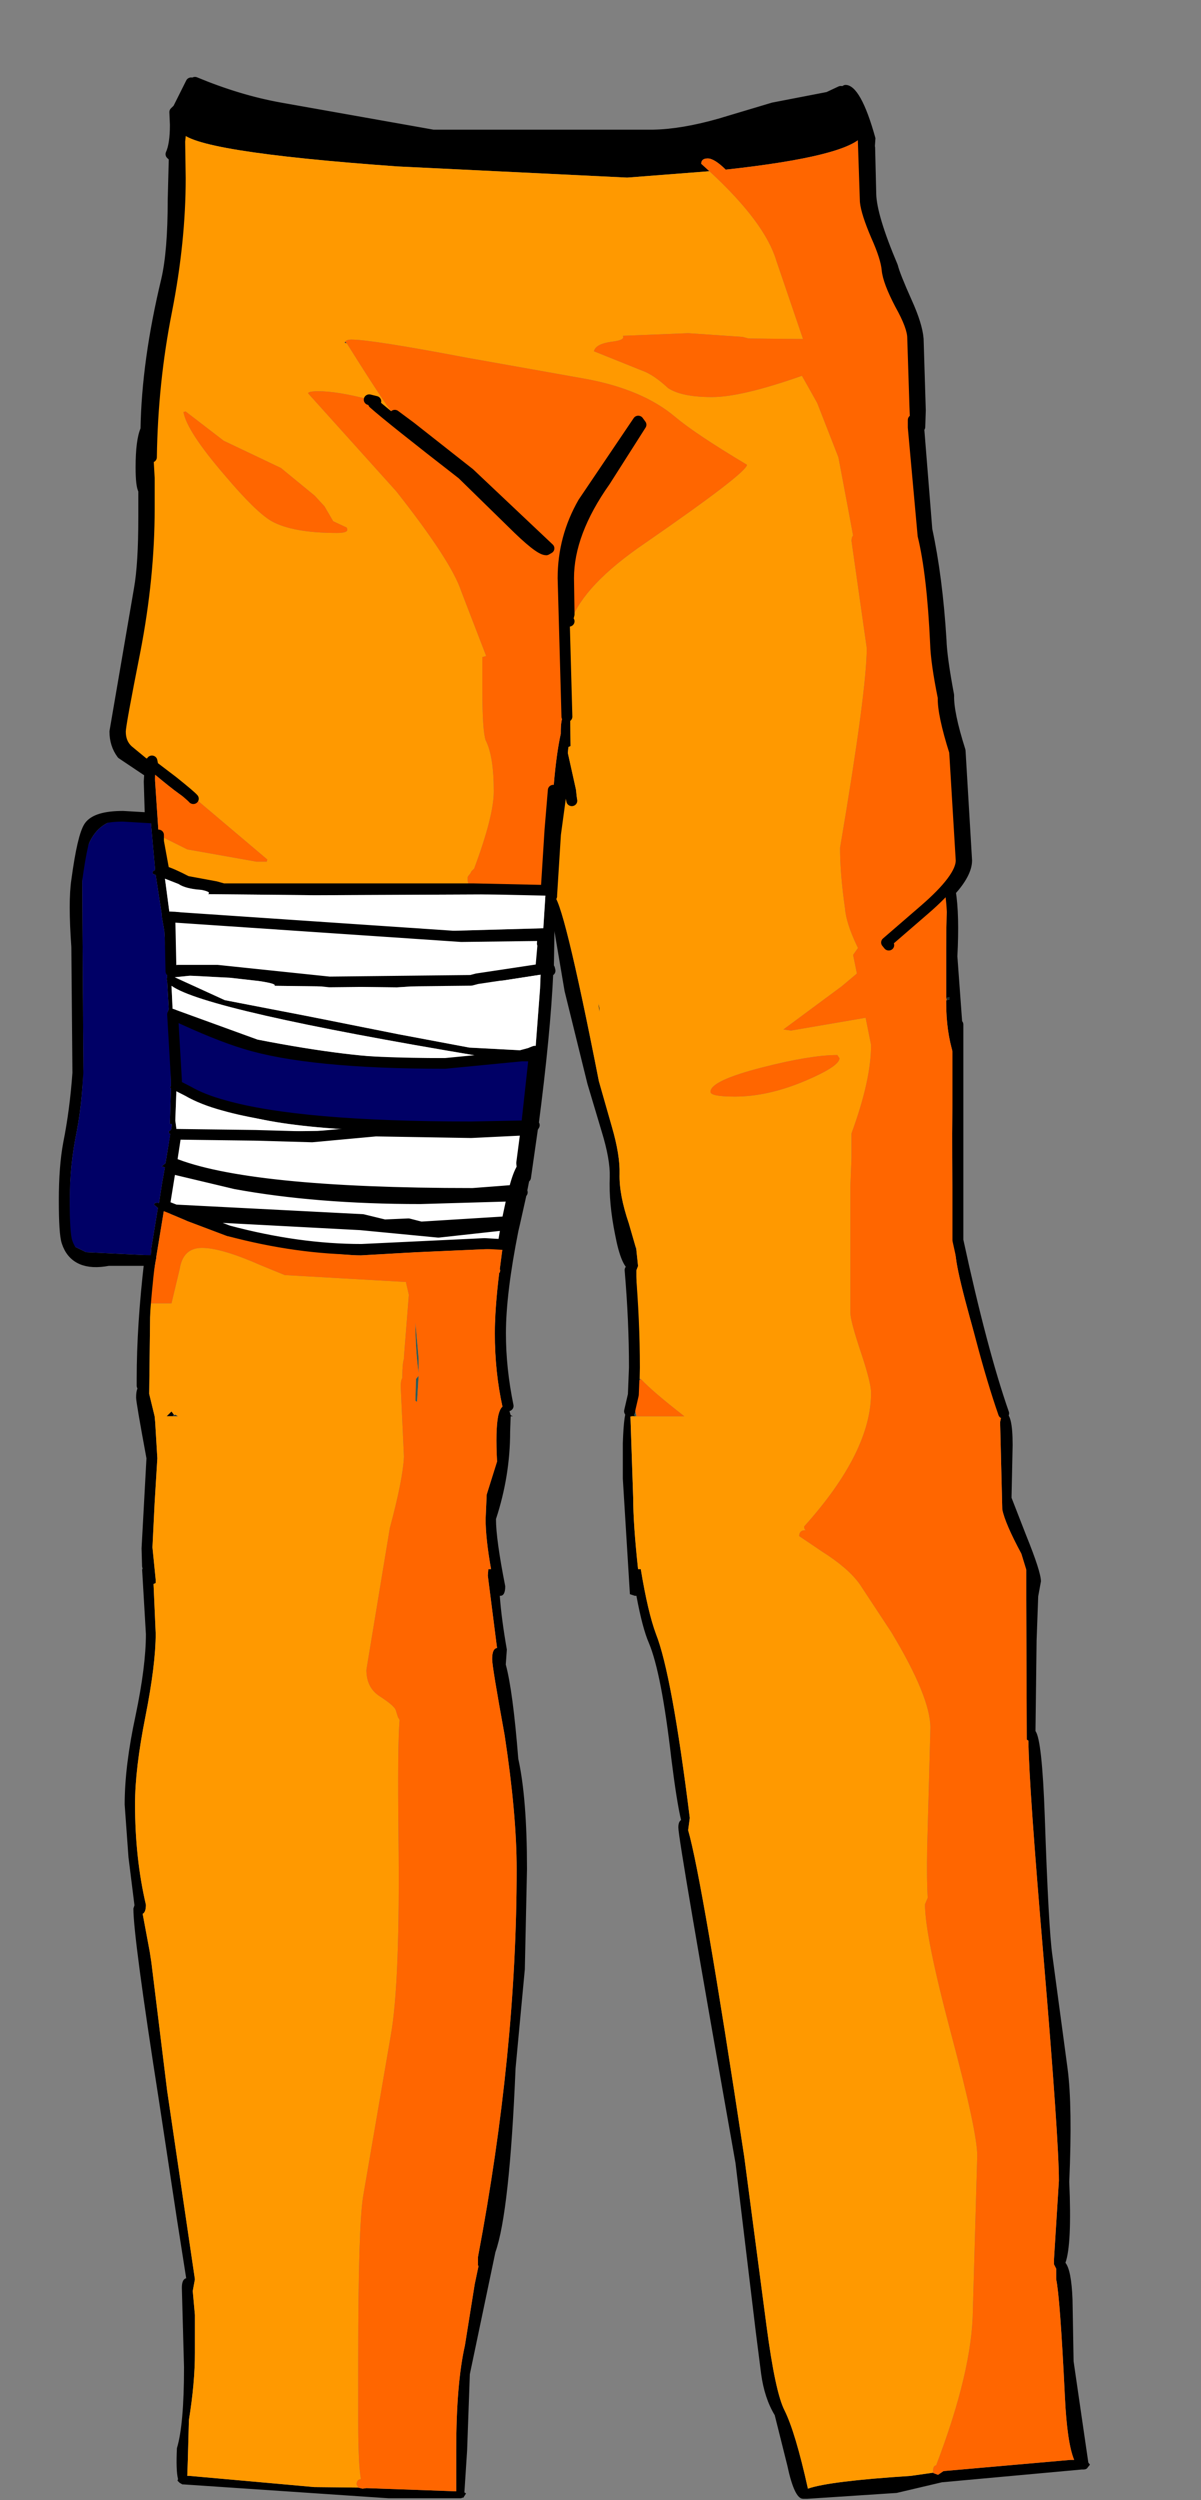<?xml version="1.0" encoding="UTF-8"?>
<svg xmlns="http://www.w3.org/2000/svg" xmlns:xlink="http://www.w3.org/1999/xlink" width="160px" height="333px" viewBox="0 0 160 333" version="1.1">
<rect x="0" y="0" width="160" height="333" fill="#808080" stroke="none"/>
<g id="surface1">
<path style=" stroke:none;fill-rule:evenodd;fill:rgb(0%,0%,0%);fill-opacity:1;" d="M 18.93 184.594 L 18.93 183.672 C 18.93 178.941 19.27 173.691 19.945 167.918 L 14.434 167.918 C 11.484 168.488 9.645 167.66 8.922 165.438 C 8.68 164.727 8.559 162.883 8.559 159.902 C 8.559 156.922 8.75 154.391 9.141 152.309 C 9.719 149.422 10.129 146.301 10.371 142.941 L 10.227 126.125 C 9.938 122.102 9.938 119.145 10.227 117.254 C 10.758 113.328 11.316 110.938 11.895 110.086 C 12.523 109.188 14.023 108.738 16.391 108.738 L 20.02 108.953 L 19.875 104.125 L 19.945 102.918 L 16.246 100.438 C 15.617 99.586 15.305 98.59 15.305 97.457 L 18.566 78.438 C 18.953 76.262 19.148 73.094 19.148 68.93 L 19.148 65.312 C 18.906 64.934 18.785 63.914 18.785 62.258 C 18.785 59.848 19.004 58.168 19.438 57.223 C 19.535 51.164 20.453 44.52 22.195 37.281 C 22.773 34.773 23.062 31.227 23.062 26.637 L 23.211 20.961 L 22.773 20.535 C 23.16 19.684 23.355 18.383 23.355 16.633 L 23.281 14.93 L 23.719 14.504 L 25.457 11.027 L 25.82 11.168 L 25.965 10.953 C 29.832 12.562 33.605 13.699 37.281 14.359 L 57.66 17.98 L 87.035 17.98 C 89.598 17.934 92.547 17.438 95.883 16.488 L 102.992 14.359 L 110.316 12.941 L 111.984 12.16 L 111.914 12.09 L 111.984 11.664 C 112.227 11.43 112.445 11.309 112.637 11.309 C 113.992 11.309 115.32 13.676 116.629 18.406 L 116.555 19.469 L 115.828 19.684 L 115.977 25.855 C 116.023 27.844 116.988 31.059 118.875 35.508 C 119.07 36.312 119.699 37.895 120.762 40.262 C 121.68 42.297 122.188 43.93 122.285 45.156 L 122.574 54.668 L 122.504 56.867 L 122.355 56.938 L 123.445 70.562 C 124.363 74.82 124.992 79.715 125.332 85.25 C 125.379 86.812 125.719 89.273 126.348 92.629 C 126.297 94.191 126.805 96.652 127.871 100.012 L 128.738 114.629 C 128.738 115.762 128.016 117.137 126.562 118.742 C 126.902 120.824 126.977 123.711 126.781 127.402 L 127.434 136.344 L 127.578 136.484 L 127.578 165.223 C 129.707 175.062 131.738 182.75 133.672 188.285 L 133.891 188.215 C 134.566 188.215 134.906 189.633 134.906 192.473 L 134.758 199.496 L 136.719 204.535 C 138.023 207.75 138.676 209.785 138.676 210.637 L 138.312 212.625 L 138.098 218.516 L 137.949 230.578 C 138.531 231.336 138.941 235.094 139.184 241.859 C 139.523 251.891 139.859 258.086 140.199 260.453 L 142.23 275.566 C 142.664 278.879 142.738 283.891 142.449 290.609 C 142.691 296.191 142.52 299.789 141.941 301.395 C 142.473 302.059 142.785 303.691 142.883 306.293 L 143.027 314.523 L 144.988 328.004 L 145.203 328.289 L 144.914 328.645 C 144.816 328.832 144.625 328.93 144.332 328.93 L 144.117 328.93 L 125.477 330.633 L 119.457 332.051 L 107.562 332.832 L 106.98 332.832 C 106.207 332.832 105.508 331.34 104.879 328.359 L 103.211 321.691 C 102.289 320.176 101.688 318.332 101.395 316.156 L 100.672 310.477 L 97.988 288.125 C 92.91 259.457 90.371 244.555 90.371 243.422 C 90.371 242.902 90.492 242.57 90.734 242.426 C 90.348 240.82 89.914 238.074 89.43 234.195 C 88.559 226.629 87.566 221.52 86.457 218.867 C 85.875 217.543 85.32 215.438 84.785 212.555 L 84.57 212.555 L 83.918 212.34 L 82.973 196.941 L 82.973 192.258 C 83.07 189.277 83.289 187.789 83.625 187.789 L 83.844 188 L 84.352 185.801 L 84.496 182.184 C 84.496 178.02 84.305 173.691 83.918 169.195 C 83.145 168.867 82.488 167.305 81.957 164.512 C 81.379 161.676 81.137 159.098 81.234 156.777 C 81.281 155.219 80.918 153.184 80.145 150.676 L 78.258 144.359 L 75.215 132.012 L 73.328 120.871 L 73.109 124.422 L 73.109 124.633 L 73.039 129.031 L 73.184 129.031 L 73.254 129.316 L 72.965 129.531 C 72.723 134.922 72.07 141.688 71.008 149.824 L 71.078 149.824 L 71.152 149.895 L 70.934 150.25 L 69.992 156.848 L 69.848 156.777 L 69.484 158.625 L 69.555 158.836 L 69.41 159.051 L 68.539 162.953 L 68.324 163.875 C 67.211 169.457 66.656 174.047 66.656 177.641 C 66.656 180.762 66.992 183.98 67.672 187.293 L 68.031 188.496 L 68.324 188.641 L 68.031 188.641 L 67.961 190.699 C 67.961 194.625 67.332 198.504 66.074 202.336 C 66.074 204.133 66.484 207.113 67.309 211.277 C 67.309 212.129 67.09 212.555 66.656 212.555 L 66.582 212.555 C 66.727 214.586 67.043 216.977 67.523 219.719 L 67.379 221.707 C 68.008 224.023 68.566 228.211 69.047 234.266 C 69.82 237.77 70.207 242.664 70.207 248.957 L 69.918 262.297 L 68.684 275.496 C 68.152 288.27 67.258 296.43 66 299.977 L 62.594 316.227 L 62.23 326.375 L 61.867 331.98 L 62.086 332.121 L 61.723 332.688 L 61.578 332.688 L 61.434 332.762 L 51.785 332.762 L 24.441 330.914 L 24.297 330.914 L 23.934 330.703 L 23.645 330.418 L 23.719 330.207 C 23.523 329.449 23.477 328.078 23.57 326.09 C 24.199 324.008 24.516 320.414 24.516 315.305 L 24.227 304.73 C 24.227 303.973 24.418 303.547 24.805 303.453 L 23.57 295.578 L 21.18 279.824 C 18.906 265.301 17.77 256.762 17.77 254.207 L 17.914 253.781 L 17.117 247.395 L 16.609 240.371 C 16.609 236.918 17.094 232.965 18.059 228.52 C 18.98 224.121 19.438 220.5 19.438 217.664 L 18.93 209.004 L 19.004 209.004 L 18.93 208.652 L 18.859 206.238 L 19.512 194.246 C 18.59 189.277 18.133 186.582 18.133 186.156 C 18.133 185.117 18.352 184.594 18.785 184.594 L 18.93 184.594 M 25.457 11.523 C 24.879 12.184 24.441 13.012 24.152 14.008 L 23.863 15.285 L 24.078 16.703 L 23.863 15.285 L 24.152 14.008 C 24.441 13.012 24.879 12.184 25.457 11.523 L 25.602 11.664 L 25.676 11.523 L 25.531 11.379 L 25.531 11.453 L 25.457 11.523 M 112.422 13.156 L 110.68 13.227 L 108.07 13.793 C 105.844 14.172 103.863 14.715 102.121 15.426 C 97.914 17.035 92.836 18.145 86.891 18.762 L 57.66 18.762 L 37.934 14.93 C 33.145 13.984 29.035 12.895 25.602 11.664 C 29.035 12.895 33.145 13.984 37.934 14.93 L 57.66 18.762 L 86.891 18.762 C 92.836 18.145 97.914 17.035 102.121 15.426 C 103.863 14.715 105.844 14.172 108.07 13.793 L 110.68 13.227 L 112.422 13.156 M 118.367 125.91 L 118.078 125.555 L 123.082 121.227 C 126.371 118.391 128.016 116.188 128.016 114.629 L 127.145 100.152 C 126.082 96.793 125.574 94.379 125.621 92.914 C 124.992 89.793 124.652 87.402 124.605 85.746 C 124.316 79.504 123.758 74.699 122.938 71.344 L 121.633 56.938 L 121.633 55.945 L 121.922 55.945 L 121.848 54.098 L 121.559 45.016 C 121.559 44.023 121.004 42.531 119.891 40.547 C 118.828 38.512 118.246 36.973 118.152 35.934 C 118.055 34.844 117.57 33.332 116.699 31.391 C 115.828 29.355 115.348 27.844 115.25 26.852 L 114.961 18.191 L 114.961 18.051 C 113.605 19.895 107.512 21.41 96.684 22.594 C 95.668 21.598 94.867 21.102 94.289 21.102 C 93.707 21.102 93.418 21.34 93.418 21.812 L 94.508 22.805 L 83.555 23.656 L 52.945 22.168 C 34.477 20.844 24.852 19.281 24.078 17.484 L 23.934 18.832 L 24.008 23.727 C 24.008 29.355 23.402 35.246 22.195 41.398 C 20.938 47.734 20.262 54.242 20.164 60.91 L 19.801 61.055 L 19.801 60.98 L 19.727 60.84 L 19.727 61.055 L 19.875 63.68 L 19.875 67.793 C 19.875 73.848 19.246 80.141 17.988 86.668 C 16.684 93.246 16.027 96.84 16.027 97.457 C 16.027 98.496 16.367 99.324 17.043 99.938 L 19.367 101.855 L 19.367 101.785 L 19.727 101.715 L 20.02 101.855 L 20.234 101.359 L 20.379 102.066 L 22.992 104.055 C 24.586 105.332 25.508 106.113 25.746 106.398 L 25.602 106.398 L 25.602 106.609 L 25.457 106.609 C 24.973 106.609 23.355 105.449 20.598 103.133 L 21.105 110.727 L 20.961 110.582 L 20.672 110.938 L 20.672 111.008 L 20.887 111.152 L 21.105 111.223 L 21.105 112.074 L 21.832 116.047 C 22.508 116.238 23.523 116.688 24.879 117.395 L 28.723 118.105 L 29.738 118.391 L 63.027 118.391 L 72.746 118.602 L 73.254 110.512 L 73.691 105.262 L 73.691 105.191 L 73.762 104.766 L 73.762 104.695 C 74.004 101.809 74.32 99.488 74.707 97.738 L 74.707 97.668 C 74.707 96.344 74.828 95.609 75.066 95.469 L 75.215 95.824 L 75.359 95.469 L 75.43 95.539 L 75.504 95.539 L 75.504 95.469 L 74.996 77.02 C 74.996 73.422 75.891 70.066 77.68 66.941 L 85.004 56.086 L 85.367 56.582 L 80.582 64.105 C 77.34 68.691 75.723 72.996 75.723 77.02 L 75.793 81.844 L 75.574 82.695 L 75.793 82.766 L 76.012 99.371 L 75.723 99.512 L 75.648 100.293 L 76.734 105.191 L 76.883 106.609 L 76.664 106.539 L 76.156 106.68 L 75.215 102.066 L 73.98 111.152 L 73.473 119.242 L 73.473 119.383 L 73.691 119.242 C 74.512 119.242 76.543 127.496 79.781 144.004 L 81.523 150.109 C 82.25 152.617 82.586 154.695 82.539 156.352 C 82.488 158.199 82.902 160.398 83.773 162.953 L 84.715 166.215 L 84.785 166.57 L 85.004 168.629 L 84.785 169.195 L 84.785 170.262 L 85.223 182.254 L 85.223 183.812 L 85.078 183.957 L 85.148 184.168 C 84.762 184.5 84.57 185.469 84.57 187.078 L 84.641 188 L 84.496 188.496 L 84.641 188.641 L 83.988 188.641 L 84.352 199.496 C 84.352 201.816 84.57 204.984 85.004 209.004 L 85.367 209.004 C 85.996 212.836 86.672 215.723 87.398 217.664 C 88.801 221.211 90.301 229.371 91.895 242.145 L 91.676 243.777 C 92.934 248.176 95.426 262.676 99.148 287.273 L 102.121 309.84 C 102.895 315.707 103.691 319.441 104.516 321.051 C 105.48 322.992 106.523 326.469 107.633 331.484 C 109.473 330.82 114.039 330.254 121.34 329.781 L 124.316 329.355 L 124.387 329.426 L 124.969 329.637 L 125.695 329.141 L 142.594 327.652 L 143.102 327.652 C 142.473 326.137 142.062 323.324 141.867 319.207 C 141.434 310.312 141.047 305.109 140.707 303.594 L 140.707 302.176 L 140.418 301.609 L 140.418 300.898 L 141.07 290.469 C 141.07 286.871 140.395 277.008 139.039 260.879 C 137.734 245.551 137.055 235.875 137.008 231.855 L 136.789 231.711 L 136.719 212.98 L 136.719 209.078 L 136.066 206.949 C 134.613 204.25 133.77 202.289 133.527 201.059 L 133.238 189.422 L 133.383 188.711 L 133.383 188.641 L 133.09 188.641 C 129.805 177.996 127.918 171.16 127.434 168.133 C 127.047 165.766 126.855 160.043 126.855 150.961 L 127 140.387 C 126.371 138.352 126.055 136.082 126.055 133.574 L 126.055 133.219 L 126.129 133.219 L 126.707 133.078 L 126.562 132.793 L 126.055 132.938 L 126.055 126.406 C 126.055 123.047 126.129 120.613 126.273 119.098 L 124.895 120.445 L 118.586 125.84 L 118.512 125.77 L 118.367 125.91 M 52.582 55.305 L 54.688 56.867 L 62.52 63.039 L 73.109 73.047 L 72.746 73.258 C 72.117 73.258 70.594 72.051 68.176 69.641 L 61.578 63.184 C 55.242 58.262 51.301 55.117 49.754 53.742 L 49.973 53.742 L 50.047 53.461 L 49.176 53.246 L 49.031 53.105 L 49.391 53.035 L 52.582 55.305 M 24.078 16.844 L 24.152 16.773 L 24.078 16.703 L 24.078 16.844 M 20.672 115.906 L 20.09 109.449 C 14.238 107.934 11.195 110.441 10.953 116.969 L 11.098 141.023 C 11.098 144.383 10.809 147.602 10.227 150.676 C 9.598 153.703 9.285 156.754 9.285 159.828 L 9.285 163.945 C 9.285 164.656 9.477 165.34 9.863 166.004 L 11.461 166.785 L 20.09 167.211 L 20.164 166.215 L 21.035 160.895 L 20.527 160.469 L 20.598 160.254 L 20.961 160.184 L 21.18 160.254 L 21.613 157.488 L 21.977 155.5 L 21.543 155.359 L 22.051 154.934 L 22.703 151.031 L 22.559 151.031 L 22.484 150.676 L 22.703 150.535 L 22.773 150.535 L 22.918 149.754 L 22.629 149.684 L 22.773 144.93 L 22.629 144.855 L 22.773 144.645 L 22.773 143.934 L 22.484 134.852 L 22.34 134.781 L 22.484 134.426 L 22.266 130.664 L 22.195 130.383 L 22.266 130.168 L 21.902 124.066 L 21.543 122.008 L 21.543 121.723 L 20.742 116.543 L 20.379 116.402 C 20.285 116.117 20.379 115.953 20.672 115.906 M 26.836 118.531 C 25.434 118.438 24.418 118.176 23.789 117.75 L 21.977 117.039 L 22.559 121.441 L 23.355 121.441 L 29.375 122.223 L 41.414 122.859 L 57.082 124.066 L 72.383 123.641 L 72.676 119.027 L 72.457 119.098 L 41.996 119.242 L 27.707 119.098 C 28.043 118.91 27.754 118.719 26.836 118.531 M 22.629 122.648 L 22.773 129.387 L 23.719 129.246 L 28.938 129.246 L 43.879 130.809 L 62.738 130.594 L 63.535 130.383 L 66.871 129.883 L 72.023 129.105 L 72.312 125.84 L 72.238 125.699 L 72.312 124.633 L 61.434 124.773 L 22.629 122.148 L 22.629 122.648 M 22.992 134.355 L 34.305 138.469 C 42.77 140.125 49.609 140.953 54.832 140.953 C 61.648 140.953 65.688 140.859 66.945 140.672 L 63.898 140.672 C 39.527 136.602 25.844 133.48 22.848 131.305 L 22.992 134.355 M 25.312 129.957 L 23.281 130.168 L 29.953 133.219 L 40.98 135.348 L 53.09 137.762 L 62.52 139.535 L 69.266 139.891 L 71.367 139.32 L 71.949 131.66 L 72.023 129.812 L 67.016 130.594 L 52.875 131.516 L 36.555 131.305 C 36.797 131.113 36.094 130.902 34.453 130.664 L 30.68 130.238 L 25.312 129.957 M 23.5 144.574 L 25.023 145.355 C 26.328 146.109 27.949 146.75 29.883 147.27 C 36.555 149.16 47.508 150.109 62.738 150.109 L 70.137 149.965 L 71.223 140.031 L 70.859 140.172 L 71.008 140.316 L 70.934 140.672 L 69.484 140.672 L 59.258 141.664 C 47.168 141.664 38.297 140.789 32.637 139.039 C 30.125 138.281 26.91 136.98 22.992 135.137 L 23.5 143.934 L 23.5 144.574 M 23.5 150.535 L 35.395 150.746 L 47.941 150.535 C 41.414 150.203 36.48 149.586 33.145 148.688 C 29.18 147.648 25.965 146.512 23.5 145.281 L 23.355 149.258 L 23.5 150.32 L 23.5 150.535 M 34.016 151.242 L 23.426 151.102 L 22.848 154.863 C 29.52 157.605 42.891 158.977 62.957 158.977 L 66.656 158.695 L 68.469 158.551 C 68.805 157.18 69.168 156.188 69.555 155.57 L 69.484 154.934 L 70.062 150.535 L 62.738 150.891 L 50.047 150.676 L 41.559 151.457 L 34.016 151.242 M 79.855 134.215 L 79.855 134.781 L 79.711 133.645 L 79.855 134.215 M 67.016 165.789 L 67.09 165.293 L 67.453 163.164 L 58.387 164.16 L 48.016 163.164 L 25.168 161.957 L 30.391 163.945 C 36.578 165.602 42.504 166.43 48.16 166.43 L 64.551 165.648 L 67.016 165.789 M 65.422 209.004 C 64.938 206.309 64.695 204.086 64.695 202.336 L 64.84 199.07 L 66.219 194.672 C 66.074 191.879 66.121 189.871 66.363 188.641 C 66.508 187.977 66.703 187.551 66.945 187.363 C 66.27 184.336 65.93 181.094 65.93 177.641 C 65.93 175.371 66.121 172.672 66.508 169.551 L 66.582 169.48 L 66.656 169.195 L 66.582 169.055 L 66.945 166.289 L 55.484 166.785 L 48.086 167.211 C 45.281 167.211 39.359 166.359 30.316 164.656 L 25.023 162.668 L 22.848 161.746 L 21.832 161.25 L 20.816 167.422 L 20.816 167.562 L 20.742 167.918 L 20.09 171.68 L 20.02 173.098 L 19.656 173.312 L 19.727 173.598 L 20.02 173.598 L 19.875 185.66 L 20.598 188.641 L 20.672 189.422 L 20.961 194.246 L 20.598 200.207 L 20.309 206.098 L 20.742 210.426 L 20.742 210.852 L 20.453 210.992 L 20.742 217.59 C 20.742 220.336 20.285 224.023 19.367 228.66 C 18.445 233.297 17.988 237.176 17.988 240.297 C 17.988 245.125 18.473 249.594 19.438 253.711 C 19.438 254.371 19.293 254.773 19.004 254.918 L 19.945 259.953 L 20.164 261.375 L 22.266 278.477 L 25.965 303.594 L 25.676 305.156 L 25.965 308.352 L 25.965 313.387 C 25.965 316.086 25.699 319.066 25.168 322.328 L 25.023 327.652 L 24.949 329.781 L 25.242 329.781 L 37.137 330.844 L 41.848 331.27 L 47.723 331.34 L 48.305 331.484 L 48.812 331.41 L 60.781 331.836 L 60.781 326.301 C 60.781 320.438 61.168 315.801 61.941 312.395 L 63.246 304.234 L 63.754 301.82 L 63.68 301.75 L 63.68 300.613 C 67.113 282.449 68.832 265.23 68.832 248.957 C 68.832 244.082 68.297 238.145 67.234 231.145 C 66.121 225.043 65.566 221.66 65.566 220.996 C 65.566 220.051 65.785 219.555 66.219 219.508 L 64.988 209.855 L 65.059 209.004 L 65.422 209.004 M 68.25 159.332 L 55.992 159.688 C 46.758 159.688 38.539 159.027 31.332 157.699 L 22.703 155.645 L 21.902 160.609 L 23.355 161.18 L 23.426 161.18 L 48.305 162.457 L 51.207 163.164 L 54.398 163.023 L 56.066 163.449 L 67.523 162.738 L 68.25 159.332 M 23.062 188.641 L 22.195 188.641 L 22.848 188 L 23.211 188.496 L 23.062 188.496 L 23.062 188.641 "/>
<path style=" stroke:none;fill-rule:evenodd;fill:rgb(18.039%,36.078%,35.294%);fill-opacity:1;" d="M 25.457 11.523 L 25.531 11.453 L 25.531 11.379 L 25.676 11.523 L 25.602 11.664 L 25.457 11.523 M 84.641 188.641 L 84.496 188.496 L 84.641 188 L 84.785 188.641 L 84.641 188.641 M 85.223 183.812 L 85.223 183.672 L 85.367 183.672 L 85.223 183.812 M 73.691 119.242 L 73.473 119.383 L 73.473 119.242 L 73.691 119.242 M 63.027 118.391 L 62.957 118.391 L 62.957 118.035 L 63.027 118.391 M 49.176 53.246 L 49.031 53.176 L 49.031 53.105 L 49.176 53.246 M 24.078 16.703 L 24.152 16.773 L 24.078 16.844 L 24.078 16.703 M 55.34 186.582 L 55.414 183.672 L 55.773 183.246 L 55.559 186.723 L 55.34 186.582 M 55.773 180.977 L 55.773 182.891 C 55.484 180.859 55.34 178.609 55.34 176.152 L 55.773 180.977 "/>
<path style=" stroke:none;fill-rule:evenodd;fill:rgb(10.588%,18.824%,19.216%);fill-opacity:1;" d="M 118.367 125.91 L 118.512 125.77 L 118.586 125.84 L 118.367 125.91 M 126.055 132.938 L 126.562 132.793 L 126.707 133.078 L 126.129 133.219 L 126.055 132.938 M 133.09 188.641 L 133.383 188.641 L 133.383 188.711 L 133.09 188.641 M 21.105 111.223 L 20.887 111.152 L 20.672 111.008 L 20.672 110.938 L 20.961 110.582 L 21.105 110.727 L 20.961 111.078 L 21.105 111.223 M 45.984 45.512 L 46.203 45.727 L 45.91 45.656 L 45.984 45.512 M 65.422 209.004 L 65.059 209.004 L 65.422 209.004 M 23.211 188.496 L 23.355 188.426 L 23.719 188.641 L 23.062 188.641 L 23.062 188.496 L 23.211 188.496 "/>
<path style=" stroke:none;fill-rule:evenodd;fill:rgb(0%,0%,40%);fill-opacity:1;" d="M 20.672 115.906 C 20.379 115.953 20.285 116.117 20.379 116.402 L 20.742 116.543 L 21.543 121.723 L 21.543 122.008 L 21.902 124.066 L 22.266 130.168 L 22.195 130.383 L 22.266 130.664 L 22.484 134.426 L 22.34 134.781 L 22.484 134.852 L 22.773 143.934 L 22.773 144.645 L 22.629 144.855 L 22.773 144.93 L 22.629 149.684 L 22.918 149.754 L 22.773 150.535 L 22.703 150.535 L 22.484 150.676 L 22.559 151.031 L 22.703 151.031 L 22.051 154.934 L 21.543 155.359 L 21.977 155.5 L 21.613 157.488 L 21.18 160.254 L 20.961 160.184 L 20.598 160.254 L 20.527 160.469 L 21.035 160.895 L 20.164 166.215 L 20.09 167.211 L 11.461 166.785 L 9.863 166.004 C 9.477 165.34 9.285 164.656 9.285 163.945 L 9.285 159.828 C 9.285 156.754 9.598 153.703 10.227 150.676 C 10.809 147.602 11.098 144.383 11.098 141.023 L 10.953 116.969 C 11.195 110.441 14.238 107.934 20.09 109.449 L 20.672 115.906 M 23.5 144.574 L 23.5 143.934 L 22.992 135.137 C 26.91 136.98 30.125 138.281 32.637 139.039 C 38.297 140.789 47.168 141.664 59.258 141.664 L 69.484 140.672 L 70.934 140.672 L 71.008 140.316 L 70.859 140.172 L 71.223 140.031 L 70.137 149.965 L 62.738 150.109 C 47.508 150.109 36.555 149.16 29.883 147.27 C 27.949 146.75 26.328 146.109 25.023 145.355 L 23.5 144.574 "/>
<path style=" stroke:none;fill-rule:evenodd;fill:rgb(100%,100%,100%);fill-opacity:1;" d="M 26.836 118.531 C 27.754 118.719 28.043 118.91 27.707 119.098 L 41.996 119.242 L 72.457 119.098 L 72.676 119.027 L 72.383 123.641 L 57.082 124.066 L 41.414 122.859 L 29.375 122.223 L 23.355 121.441 L 22.559 121.441 L 21.977 117.039 L 23.789 117.75 C 24.418 118.176 25.434 118.438 26.836 118.531 M 22.629 122.648 L 22.629 122.148 L 61.434 124.773 L 72.312 124.633 L 72.238 125.699 L 72.312 125.84 L 72.023 129.105 L 66.871 129.883 L 63.535 130.383 L 62.738 130.594 L 43.879 130.809 L 28.938 129.246 L 23.719 129.246 L 22.773 129.387 L 22.629 122.648 M 25.312 129.957 L 30.68 130.238 L 34.453 130.664 C 36.094 130.902 36.797 131.113 36.555 131.305 L 52.875 131.516 L 67.016 130.594 L 72.023 129.812 L 71.949 131.66 L 71.367 139.32 L 69.266 139.891 L 62.52 139.535 L 53.09 137.762 L 40.98 135.348 L 29.953 133.219 L 23.281 130.168 L 25.312 129.957 M 22.992 134.355 L 22.848 131.305 C 25.844 133.48 39.527 136.602 63.898 140.672 L 66.945 140.672 C 65.688 140.859 61.648 140.953 54.832 140.953 C 49.609 140.953 42.77 140.125 34.305 138.469 L 22.992 134.355 M 23.5 150.535 L 23.5 150.32 L 23.355 149.258 L 23.5 145.281 C 25.965 146.512 29.18 147.648 33.145 148.688 C 36.48 149.586 41.414 150.203 47.941 150.535 L 35.395 150.746 L 23.5 150.535 M 34.016 151.242 L 41.559 151.457 L 50.047 150.676 L 62.738 150.891 L 70.062 150.535 L 69.484 154.934 L 69.555 155.57 C 69.168 156.188 68.805 157.18 68.469 158.551 L 66.656 158.695 L 62.957 158.977 C 42.891 158.977 29.52 157.605 22.848 154.863 L 23.426 151.102 L 34.016 151.242 M 67.016 165.789 L 64.551 165.648 L 48.16 166.43 C 42.504 166.43 36.578 165.602 30.391 163.945 L 25.168 161.957 L 48.016 163.164 L 58.387 164.16 L 67.453 163.164 L 67.09 165.293 L 67.016 165.789 M 68.25 159.332 L 67.523 162.738 L 56.066 163.449 L 54.398 163.023 L 51.207 163.164 L 48.305 162.457 L 23.426 161.18 L 23.355 161.18 L 21.902 160.609 L 22.703 155.645 L 31.332 157.699 C 38.539 159.027 46.758 159.688 55.992 159.688 L 68.25 159.332 "/>
<path style=" stroke:none;fill-rule:evenodd;fill:rgb(100%,60%,0%);fill-opacity:1;" d="M 124.316 329.355 L 121.34 329.781 C 114.039 330.254 109.473 330.82 107.633 331.484 C 106.523 326.469 105.48 322.992 104.516 321.051 C 103.691 319.441 102.895 315.707 102.121 309.84 L 99.148 287.273 C 95.426 262.676 92.934 248.176 91.676 243.777 L 91.895 242.145 C 90.301 229.371 88.801 221.211 87.398 217.664 C 86.672 215.723 85.996 212.836 85.367 209.004 L 85.004 209.004 C 84.57 204.984 84.352 201.816 84.352 199.496 L 83.988 188.641 L 91.168 188.641 C 88.363 186.465 86.43 184.809 85.367 183.672 L 85.223 183.672 L 85.223 182.254 L 84.785 170.262 L 84.785 169.195 L 85.004 168.629 L 84.785 166.57 L 84.785 166.074 L 84.715 166.215 L 83.773 162.953 C 82.902 160.398 82.488 158.199 82.539 156.352 C 82.586 154.695 82.25 152.617 81.523 150.109 L 79.781 144.004 C 76.543 127.496 74.512 119.242 73.691 119.242 L 73.473 119.242 L 73.98 111.152 L 75.215 102.066 L 76.156 106.68 L 76.664 106.539 L 76.883 106.609 L 76.734 105.191 L 75.648 100.293 L 75.723 99.512 L 76.012 99.371 L 75.793 82.766 L 75.867 82.766 L 76.082 82.695 C 77.242 79.48 80.531 76.027 85.949 72.336 C 94.988 66.09 99.512 62.613 99.512 61.906 C 94.918 59.16 91.727 57.031 89.938 55.52 C 87.082 53.105 83.145 51.426 78.113 50.48 L 62.156 47.641 C 53.695 46.031 48.57 45.23 46.781 45.23 C 46.395 45.23 46.129 45.324 45.984 45.512 L 45.91 45.656 L 46.203 45.727 C 50.168 52.066 52.293 55.234 52.582 55.234 L 52.582 55.305 L 49.391 53.035 L 49.031 53.105 L 49.031 53.176 C 46.273 52.465 44.074 52.113 42.43 52.113 C 41.512 52.113 41.051 52.207 41.051 52.395 L 52.801 65.453 C 57.684 71.648 60.562 76.074 61.434 78.723 L 64.77 87.379 L 64.262 87.52 L 64.262 91.852 C 64.262 95.492 64.406 97.738 64.695 98.59 C 65.422 100.012 65.785 102.281 65.785 105.402 C 65.785 107.578 64.914 111.008 63.172 115.691 L 62.809 116.047 L 62.664 116.332 L 62.375 116.688 L 62.305 116.828 L 62.305 117.184 C 62.305 117.75 62.52 118.035 62.957 118.035 L 62.957 118.391 L 29.738 118.391 L 28.723 118.105 L 24.879 117.395 C 23.523 116.688 22.508 116.238 21.832 116.047 L 21.105 112.074 L 21.105 111.223 L 24.949 113.137 L 34.16 114.77 L 35.539 114.77 L 35.613 114.484 L 25.965 106.324 L 25.746 106.398 C 25.508 106.113 24.586 105.332 22.992 104.055 L 20.379 102.066 L 20.234 101.359 L 20.02 101.855 L 19.727 101.715 L 19.367 101.785 L 19.367 101.855 L 17.043 99.938 C 16.367 99.324 16.027 98.496 16.027 97.457 C 16.027 96.84 16.684 93.246 17.988 86.668 C 19.246 80.141 19.875 73.848 19.875 67.793 L 19.875 63.68 L 19.727 61.055 L 19.727 60.84 L 19.801 60.98 L 19.801 61.055 L 20.164 60.91 C 20.262 54.242 20.938 47.734 22.195 41.398 C 23.402 35.246 24.008 29.355 24.008 23.727 L 23.934 18.832 L 24.078 17.484 C 24.852 19.281 34.477 20.844 52.945 22.168 L 83.555 23.656 L 94.508 22.805 C 99.438 27.348 102.41 31.32 103.426 34.727 L 106.98 45.156 L 99.727 45.086 L 98.93 44.875 L 91.676 44.379 L 82.973 44.73 C 83.215 45.109 82.73 45.371 81.523 45.512 C 80.074 45.703 79.273 46.129 79.129 46.789 L 86.02 49.559 C 86.938 49.984 87.93 50.691 88.992 51.688 C 90.203 52.492 92.16 52.891 94.867 52.891 C 97.48 52.891 101.469 51.945 106.836 50.055 L 108.867 53.672 L 111.695 60.91 L 113.074 68.219 L 113.652 71.344 C 113.508 71.484 113.438 71.719 113.438 72.051 L 115.469 86.316 C 115.469 90.098 114.281 98.969 111.914 112.926 C 111.914 115.242 112.129 117.914 112.566 120.945 C 112.664 122.27 113.195 123.949 114.16 125.98 L 114.305 126.266 L 113.652 127.188 L 114.16 129.672 L 112.129 131.375 L 104.371 137.121 L 105.387 137.266 L 115.32 135.562 L 116.047 139.18 C 116.047 142.301 115.176 146.23 113.438 150.961 L 113.438 154.293 L 113.293 157.914 L 113.293 174.875 C 113.293 175.582 113.75 177.309 114.668 180.055 C 115.586 182.797 116.047 184.617 116.047 185.516 C 116.047 190.77 113.074 196.707 107.125 203.328 C 107.125 203.566 107.199 203.73 107.344 203.824 L 107.27 203.824 C 106.738 203.824 106.473 204.086 106.473 204.605 L 109.52 206.664 C 111.84 208.129 113.508 209.574 114.523 210.992 L 118.73 217.379 C 122.211 223.148 123.953 227.406 123.953 230.152 L 123.52 246.117 C 123.469 248.957 123.492 251.18 123.59 252.789 L 123.227 253.641 C 123.227 256.43 124.387 262.18 126.707 270.883 C 129.031 279.586 130.191 285.004 130.191 287.133 L 129.609 307.641 C 129.562 313.031 127.941 319.918 124.75 328.289 L 124.75 328.359 C 124.461 328.406 124.316 328.621 124.316 329 L 124.316 329.355 M 24.734 54.809 L 24.441 54.879 C 24.734 56.582 26.57 59.398 29.953 63.324 C 32.711 66.586 34.789 68.621 36.191 69.426 C 38.078 70.469 40.98 70.988 44.895 70.988 C 45.812 70.988 46.273 70.844 46.273 70.562 L 46.203 70.277 L 44.387 69.426 L 43.227 67.438 L 41.922 66.02 L 37.426 62.332 L 29.809 58.711 L 24.734 54.809 M 79.855 134.215 L 79.711 133.645 L 79.855 134.781 L 79.855 134.215 M 94.652 145.426 C 94.652 145.852 95.738 146.062 97.914 146.062 C 100.863 146.062 104.008 145.355 107.344 143.934 C 110.34 142.656 111.84 141.664 111.84 140.953 L 111.551 140.527 C 109.18 140.527 105.867 141.074 101.613 142.16 C 96.973 143.344 94.652 144.43 94.652 145.426 M 47.723 331.34 L 41.848 331.27 L 37.137 330.844 L 25.242 329.781 L 24.949 329.781 L 25.023 327.652 L 25.168 322.328 C 25.699 319.066 25.965 316.086 25.965 313.387 L 25.965 308.352 L 25.676 305.156 L 25.965 303.594 L 22.266 278.477 L 20.164 261.375 L 19.945 259.953 L 19.004 254.918 C 19.293 254.773 19.438 254.371 19.438 253.711 C 18.473 249.594 17.988 245.125 17.988 240.297 C 17.988 237.176 18.445 233.297 19.367 228.66 C 20.285 224.023 20.742 220.336 20.742 217.59 L 20.453 210.992 L 20.742 210.852 L 20.742 210.426 L 20.309 206.098 L 20.598 200.207 L 20.961 194.246 L 20.672 189.422 L 20.598 188.641 L 19.875 185.66 L 20.02 173.598 L 22.848 173.598 L 23.934 169.055 C 24.227 167.164 25.215 166.215 26.91 166.215 C 28.648 166.215 31.285 166.996 34.812 168.559 L 37.934 169.836 L 54.105 170.758 L 54.105 170.898 L 54.469 172.461 L 53.816 180.691 L 53.816 180.977 C 53.672 181.402 53.598 182.184 53.598 183.316 L 53.598 183.531 C 53.453 183.766 53.383 184.145 53.383 184.664 L 53.816 194.031 C 53.719 196.066 53.09 199.238 51.93 203.543 L 48.812 222.418 C 48.812 224.023 49.418 225.207 50.625 225.965 C 51.93 226.816 52.633 227.43 52.73 227.809 L 53.02 228.73 L 53.238 229.086 C 53.043 231.215 52.996 236.441 53.09 244.77 C 53.238 257.637 52.898 266.387 52.074 271.023 L 48.379 292.527 C 47.941 295.223 47.723 302.438 47.723 314.168 L 47.723 322.543 C 47.723 326.375 47.844 328.93 48.086 330.207 C 47.699 330.254 47.508 330.488 47.508 330.914 L 47.723 331.34 M 23.062 188.641 L 23.719 188.641 L 23.355 188.426 L 23.211 188.496 L 22.848 188 L 22.195 188.641 L 23.062 188.641 "/>
<path style=" stroke:none;fill-rule:evenodd;fill:rgb(100%,40%,0%);fill-opacity:1;" d="M 114.961 18.191 L 115.25 26.852 C 115.348 27.844 115.828 29.355 116.699 31.391 C 117.57 33.332 118.055 34.844 118.152 35.934 C 118.246 36.973 118.828 38.512 119.891 40.547 C 121.004 42.531 121.559 44.023 121.559 45.016 L 121.848 54.098 L 121.922 55.945 L 121.633 55.945 L 121.633 56.938 L 122.938 71.344 C 123.758 74.699 124.316 79.504 124.605 85.746 C 124.652 87.402 124.992 89.793 125.621 92.914 C 125.574 94.379 126.082 96.793 127.145 100.152 L 128.016 114.629 C 128.016 116.188 126.371 118.391 123.082 121.227 L 118.078 125.555 L 118.367 125.91 L 118.586 125.84 L 124.895 120.445 L 126.273 119.098 C 126.129 120.613 126.055 123.047 126.055 126.406 L 126.055 132.938 L 126.129 133.219 L 126.055 133.219 L 126.055 133.574 C 126.055 136.082 126.371 138.352 127 140.387 L 126.855 150.961 C 126.855 160.043 127.047 165.766 127.434 168.133 C 127.918 171.16 129.805 177.996 133.09 188.641 L 133.383 188.711 L 133.238 189.422 L 133.527 201.059 C 133.77 202.289 134.613 204.25 136.066 206.949 L 136.719 209.078 L 136.719 212.98 L 136.789 231.711 L 137.008 231.855 C 137.055 235.875 137.734 245.551 139.039 260.879 C 140.395 277.008 141.07 286.871 141.07 290.469 L 140.418 300.898 L 140.418 301.609 L 140.707 302.176 L 140.707 303.594 C 141.047 305.109 141.434 310.312 141.867 319.207 C 142.062 323.324 142.473 326.137 143.102 327.652 L 142.594 327.652 L 125.695 329.141 L 124.969 329.637 L 124.387 329.426 L 124.316 329.355 L 124.316 329 C 124.316 328.621 124.461 328.406 124.75 328.359 L 124.75 328.289 C 127.941 319.918 129.562 313.031 129.609 307.641 L 130.191 287.133 C 130.191 285.004 129.031 279.586 126.707 270.883 C 124.387 262.18 123.227 256.43 123.227 253.641 L 123.59 252.789 C 123.492 251.18 123.469 248.957 123.52 246.117 L 123.953 230.152 C 123.953 227.406 122.211 223.148 118.73 217.379 L 114.523 210.992 C 113.508 209.574 111.84 208.129 109.52 206.664 L 106.473 204.605 C 106.473 204.086 106.738 203.824 107.27 203.824 L 107.344 203.824 C 107.199 203.73 107.125 203.566 107.125 203.328 C 113.074 196.707 116.047 190.77 116.047 185.516 C 116.047 184.617 115.586 182.797 114.668 180.055 C 113.75 177.309 113.293 175.582 113.293 174.875 L 113.293 157.914 L 113.438 154.293 L 113.438 150.961 C 115.176 146.23 116.047 142.301 116.047 139.18 L 115.32 135.562 L 105.387 137.266 L 104.371 137.121 L 112.129 131.375 L 114.16 129.672 L 113.652 127.188 L 114.305 126.266 L 114.16 125.98 C 113.195 123.949 112.664 122.27 112.566 120.945 C 112.129 117.914 111.914 115.242 111.914 112.926 C 114.281 98.969 115.469 90.098 115.469 86.316 L 113.438 72.051 C 113.438 71.719 113.508 71.484 113.652 71.344 L 113.074 68.219 L 111.695 60.91 L 108.867 53.672 L 106.836 50.055 C 101.469 51.945 97.48 52.891 94.867 52.891 C 92.16 52.891 90.203 52.492 88.992 51.688 C 87.93 50.691 86.938 49.984 86.02 49.559 L 79.129 46.789 C 79.273 46.129 80.074 45.703 81.523 45.512 C 82.73 45.371 83.215 45.109 82.973 44.73 L 91.676 44.379 L 98.93 44.875 L 99.727 45.086 L 106.98 45.156 L 103.426 34.727 C 102.41 31.32 99.438 27.348 94.508 22.805 L 93.418 21.812 C 93.418 21.34 93.707 21.102 94.289 21.102 C 94.867 21.102 95.668 21.598 96.684 22.594 C 107.512 21.41 113.605 19.895 114.961 18.051 L 114.961 18.191 M 84.641 188 L 84.57 187.078 C 84.57 185.469 84.762 184.5 85.148 184.168 L 85.078 183.957 L 85.223 183.812 L 85.367 183.672 C 86.43 184.809 88.363 186.465 91.168 188.641 L 84.785 188.641 L 84.641 188 M 75.793 82.766 L 75.574 82.695 L 75.793 81.844 L 75.723 77.02 C 75.723 72.996 77.34 68.691 80.582 64.105 L 85.367 56.582 L 85.004 56.086 L 77.68 66.941 C 75.891 70.066 74.996 73.422 74.996 77.02 L 75.504 95.469 L 75.43 95.539 L 75.359 95.469 L 75.215 95.824 L 75.066 95.469 C 74.828 95.609 74.707 96.344 74.707 97.668 L 74.707 97.738 C 74.32 99.488 74.004 101.809 73.762 104.695 L 73.762 104.766 L 73.691 105.191 L 73.691 105.262 L 73.254 110.512 L 72.746 118.602 L 63.027 118.391 L 62.957 118.035 C 62.52 118.035 62.305 117.75 62.305 117.184 L 62.305 116.828 L 62.375 116.688 L 62.664 116.332 L 62.809 116.047 L 63.172 115.691 C 64.914 111.008 65.785 107.578 65.785 105.402 C 65.785 102.281 65.422 100.012 64.695 98.59 C 64.406 97.738 64.262 95.492 64.262 91.852 L 64.262 87.52 L 64.77 87.379 L 61.434 78.723 C 60.562 76.074 57.684 71.648 52.801 65.453 L 41.051 52.395 C 41.051 52.207 41.512 52.113 42.43 52.113 C 44.074 52.113 46.273 52.465 49.031 53.176 L 49.176 53.246 L 50.047 53.461 L 49.973 53.742 L 49.754 53.742 C 51.301 55.117 55.242 58.262 61.578 63.184 L 68.176 69.641 C 70.594 72.051 72.117 73.258 72.746 73.258 L 73.109 73.047 L 62.52 63.039 L 54.688 56.867 L 52.582 55.305 L 52.582 55.234 C 52.293 55.234 50.168 52.066 46.203 45.727 L 45.984 45.512 C 46.129 45.324 46.395 45.23 46.781 45.23 C 48.57 45.23 53.695 46.031 62.156 47.641 L 78.113 50.48 C 83.145 51.426 87.082 53.105 89.938 55.52 C 91.727 57.031 94.918 59.16 99.512 61.906 C 99.512 62.613 94.988 66.09 85.949 72.336 C 80.531 76.027 77.242 79.48 76.082 82.695 L 75.867 82.766 L 75.793 82.766 M 21.105 110.727 L 20.598 103.133 C 23.355 105.449 24.973 106.609 25.457 106.609 L 25.602 106.609 L 25.602 106.398 L 25.746 106.398 L 25.965 106.324 L 35.613 114.484 L 35.539 114.77 L 34.16 114.77 L 24.949 113.137 L 21.105 111.223 L 20.961 111.078 L 21.105 110.727 M 24.734 54.809 L 29.809 58.711 L 37.426 62.332 L 41.922 66.02 L 43.227 67.438 L 44.387 69.426 L 46.203 70.277 L 46.273 70.562 C 46.273 70.844 45.812 70.988 44.895 70.988 C 40.98 70.988 38.078 70.469 36.191 69.426 C 34.789 68.621 32.711 66.586 29.953 63.324 C 26.57 59.398 24.734 56.582 24.441 54.879 L 24.734 54.809 M 94.652 145.426 C 94.652 144.43 96.973 143.344 101.613 142.16 C 105.867 141.074 109.18 140.527 111.551 140.527 L 111.84 140.953 C 111.84 141.664 110.34 142.656 107.344 143.934 C 104.008 145.355 100.863 146.062 97.914 146.062 C 95.738 146.062 94.652 145.852 94.652 145.426 M 20.02 173.598 L 19.727 173.598 L 19.656 173.312 L 20.02 173.098 L 20.09 171.68 L 20.742 167.918 L 20.816 167.562 L 20.816 167.422 L 21.832 161.25 L 22.848 161.746 L 25.023 162.668 L 30.316 164.656 C 39.359 166.359 45.281 167.211 48.086 167.211 L 55.484 166.785 L 66.945 166.289 L 66.582 169.055 L 66.656 169.195 L 66.582 169.48 L 66.508 169.551 C 66.121 172.672 65.93 175.371 65.93 177.641 C 65.93 181.094 66.27 184.336 66.945 187.363 C 66.703 187.551 66.508 187.977 66.363 188.641 C 66.121 189.871 66.074 191.879 66.219 194.672 L 64.84 199.07 L 64.695 202.336 C 64.695 204.086 64.938 206.309 65.422 209.004 L 65.059 209.004 L 64.988 209.855 L 66.219 219.508 C 65.785 219.555 65.566 220.051 65.566 220.996 C 65.566 221.66 66.121 225.043 67.234 231.145 C 68.297 238.145 68.832 244.082 68.832 248.957 C 68.832 265.23 67.113 282.449 63.68 300.613 L 63.68 301.75 L 63.754 301.82 L 63.246 304.234 L 61.941 312.395 C 61.168 315.801 60.781 320.438 60.781 326.301 L 60.781 331.836 L 48.812 331.41 L 48.305 331.484 L 47.723 331.34 L 47.508 330.914 C 47.508 330.488 47.699 330.254 48.086 330.207 C 47.844 328.93 47.723 326.375 47.723 322.543 L 47.723 314.168 C 47.723 302.438 47.941 295.223 48.379 292.527 L 52.074 271.023 C 52.898 266.387 53.238 257.637 53.09 244.77 C 52.996 236.441 53.043 231.215 53.238 229.086 L 53.02 228.73 L 52.73 227.809 C 52.633 227.43 51.93 226.816 50.625 225.965 C 49.418 225.207 48.812 224.023 48.812 222.418 L 51.93 203.543 C 53.09 199.238 53.719 196.066 53.816 194.031 L 53.383 184.664 C 53.383 184.145 53.453 183.766 53.598 183.531 L 53.598 183.316 C 53.598 182.184 53.672 181.402 53.816 180.977 L 53.816 180.691 L 54.469 172.461 L 54.105 170.898 L 54.105 170.758 L 37.934 169.836 L 34.812 168.559 C 31.285 166.996 28.648 166.215 26.91 166.215 C 25.215 166.215 24.227 167.164 23.934 169.055 L 22.848 173.598 L 20.02 173.598 M 55.773 180.977 L 55.34 176.152 C 55.34 178.609 55.484 180.859 55.773 182.891 L 55.773 180.977 M 55.34 186.582 L 55.559 186.723 L 55.773 183.246 L 55.414 183.672 L 55.34 186.582 "/>
<path style="fill:none;stroke-width:1;stroke-linecap:round;stroke-linejoin:round;stroke:rgb(0%,0%,0%);stroke-opacity:1;stroke-miterlimit:4;" d="M 76.099 -1.351 L 74.949 -0.8 L 69.9 0.199 L 64.999 1.699 C 62.7 2.368 60.666 2.717 58.9 2.75 L 38.649 2.75 L 24.601 0.199 C 22.067 -0.266 19.465 -1.067 16.8 -2.201 L 16.7 -2.05 L 16.449 -2.149 L 15.251 0.301 L 14.95 0.601 L 15.001 1.801 C 15.001 3.034 14.866 3.95 14.599 4.55 L 14.901 4.85 L 14.799 8.85 C 14.799 12.084 14.599 14.583 14.201 16.35 C 13 21.45 12.367 26.132 12.3 30.401 C 12.001 31.067 11.85 32.251 11.85 33.949 C 11.85 35.116 11.933 35.834 12.1 36.101 L 12.1 38.65 C 12.1 41.584 11.966 43.816 11.699 45.349 L 9.451 58.751 C 9.451 59.549 9.666 60.251 10.1 60.851 L 12.65 62.599 L 12.601 63.449 L 12.701 66.851 L 10.199 66.7 C 8.567 66.7 7.533 67.017 7.1 67.65 C 6.701 68.25 6.316 69.934 5.95 72.7 C 5.751 74.032 5.751 76.116 5.95 78.951 L 6.05 90.8 C 5.883 93.167 5.6 95.366 5.201 97.4 C 4.932 98.867 4.8 100.651 4.8 102.751 C 4.8 104.851 4.884 106.15 5.051 106.651 C 5.549 108.217 6.817 108.801 8.85 108.399 L 12.65 108.399 C 12.184 112.467 11.95 116.166 11.95 119.5 L 11.95 120.149 M 45.551 122.051 C 45.083 119.717 44.851 117.449 44.851 115.25 C 44.851 112.718 45.234 109.484 46.001 105.55 L 46.149 104.901 L 46.75 102.151 L 46.849 102 L 46.801 101.851 L 47.051 100.549 L 47.151 100.599 L 47.8 95.95 L 47.951 95.699 L 47.899 95.65 L 47.851 95.65 C 48.583 89.917 49.033 85.149 49.2 81.351 L 49.399 81.2 L 49.351 80.999 L 49.251 80.999 L 49.3 77.9 L 49.3 77.751 L 49.451 75.249 M 56.751 109.299 C 57.018 112.467 57.149 115.517 57.149 118.451 L 57.05 121 L 56.7 122.549 M 91.05 122.75 C 89.717 118.85 88.317 113.433 86.849 106.5 L 86.849 86.25 L 86.75 86.151 L 86.3 79.851 C 86.434 77.25 86.383 75.216 86.149 73.749 C 87.151 72.618 87.649 71.649 87.649 70.851 L 87.051 60.551 C 86.316 58.184 85.966 56.45 86.001 55.349 C 85.567 52.985 85.333 51.251 85.301 50.15 C 85.066 46.25 84.633 42.801 84 39.801 L 83.249 30.2 L 83.351 30.151 L 83.4 28.601 L 83.2 21.899 C 83.133 21.035 82.783 19.884 82.15 18.45 C 81.418 16.782 80.984 15.667 80.849 15.1 C 79.549 11.965 78.884 9.7 78.851 8.299 L 78.749 3.95 M 15.499 1.85 L 15.351 0.851 L 15.55 -0.049 C 15.749 -0.751 16.051 -1.334 16.449 -1.799 L 16.501 -1.849 L 16.501 -1.901 L 16.6 -1.799 L 16.549 -1.7 C 18.916 -0.833 21.749 -0.065 25.05 0.601 L 38.649 3.301 L 58.8 3.301 C 62.899 2.866 66.4 2.084 69.3 0.95 C 70.501 0.449 71.866 0.067 73.401 -0.2 L 75.2 -0.599 L 76.401 -0.649 M 78.151 2.899 L 78.35 9.001 C 78.418 9.7 78.749 10.765 79.35 12.199 C 79.95 13.567 80.284 14.632 80.351 15.4 C 80.416 16.133 80.817 17.217 81.55 18.651 C 82.317 20.049 82.699 21.101 82.699 21.8 L 82.899 28.199 L 82.95 29.501 L 82.751 29.501 L 82.751 30.2 L 83.65 40.351 C 84.216 42.715 84.601 46.101 84.8 50.499 C 84.832 51.666 85.066 53.351 85.5 55.55 C 85.468 56.582 85.818 58.283 86.55 60.65 L 87.151 70.851 C 87.151 71.949 86.017 73.501 83.75 75.499 L 80.3 78.549 L 80.499 78.8 M 49.55 74.2 L 49.55 74.101 L 49.9 68.401 L 50.751 61.999 L 51.4 65.249 M 51.15 48.399 L 50.999 48.35 L 51.15 47.75 L 51.101 44.35 C 51.101 41.515 52.216 38.482 54.451 35.251 L 57.75 29.95 L 57.5 29.6 L 52.45 37.249 C 51.217 39.451 50.6 41.815 50.6 44.35 L 50.951 57.35 M 49.701 64.25 L 49.399 67.95 L 49.049 73.65 L 42.349 73.501 L 19.401 73.501 L 18.701 73.3 L 16.051 72.799 C 15.116 72.301 14.416 71.985 13.95 71.85 L 13.45 69.051 L 13.45 68.451 M 16.649 65.051 C 16.484 64.85 15.849 64.3 14.75 63.4 L 12.949 61.999 L 12.849 61.501 L 12.701 61.85 L 12.499 61.751 L 12.251 61.801 M 12.251 61.85 L 10.649 60.499 C 10.183 60.067 9.949 59.483 9.949 58.751 C 9.949 58.316 10.401 55.784 11.301 51.149 C 12.168 46.55 12.601 42.115 12.601 37.849 L 12.601 34.951 L 12.499 33.101 L 12.499 32.95 L 12.55 33.049 L 12.55 33.101 L 12.801 32.999 C 12.868 28.301 13.334 23.715 14.201 19.251 C 15.033 14.916 15.45 10.765 15.45 6.799 L 15.399 3.35 L 15.499 2.401 M 35.149 29.05 L 36.6 30.151 L 41.999 34.499 L 49.3 41.551 L 49.049 41.7 C 48.616 41.7 47.566 40.849 45.899 39.151 L 41.35 34.601 C 36.983 31.133 34.265 28.918 33.199 27.949 L 33.35 27.949 L 33.401 27.751 L 32.801 27.599 M 15.499 1.949 L 15.499 1.85 M 14.5 76.501 L 14.599 81.249 L 15.251 81.15 L 18.849 81.15 L 29.149 82.251 L 42.15 82.1 L 42.7 81.951 L 44.999 81.599 L 48.551 81.051 L 48.75 78.75 L 48.699 78.651 L 48.75 77.9 L 41.251 77.999 L 14.5 76.149 L 14.5 76.501 M 15.1 91.951 L 16.151 92.501 C 17.05 93.032 18.167 93.484 19.5 93.85 C 24.1 95.182 31.651 95.851 42.15 95.851 L 47.251 95.749 L 47.999 88.75 L 47.749 88.849 L 47.851 88.951 L 47.8 89.201 L 46.801 89.201 L 39.751 89.9 C 31.416 89.9 25.301 89.284 21.399 88.05 C 19.667 87.517 17.451 86.6 14.75 85.301 L 15.1 91.499 L 15.1 91.951 M 22.35 96.649 L 15.049 96.55 L 14.651 99.201 C 19.25 101.133 28.468 102.099 42.301 102.099 L 44.851 101.901 L 46.101 101.799 C 46.332 100.833 46.583 100.134 46.849 99.699 L 46.801 99.25 L 47.199 96.151 L 42.15 96.401 L 33.401 96.25 L 27.549 96.8 L 22.35 96.649 M 45.099 106.899 L 45.15 106.549 L 45.4 105.049 L 39.15 105.751 L 32.001 105.049 L 16.25 104.199 L 19.851 105.6 C 24.116 106.767 28.201 107.35 32.1 107.35 L 43.4 106.8 L 45.099 106.899 M 45.95 102.349 L 37.5 102.6 C 31.134 102.6 25.468 102.135 20.5 101.199 L 14.551 99.751 L 13.999 103.249 L 15.001 103.651 L 15.049 103.651 L 32.2 104.551 L 34.201 105.049 L 36.401 104.95 L 37.551 105.25 L 45.449 104.749 L 45.95 102.349 " transform="matrix(1.451,0,0,1.419,1.596,14.077)"/>
</g>
</svg>
